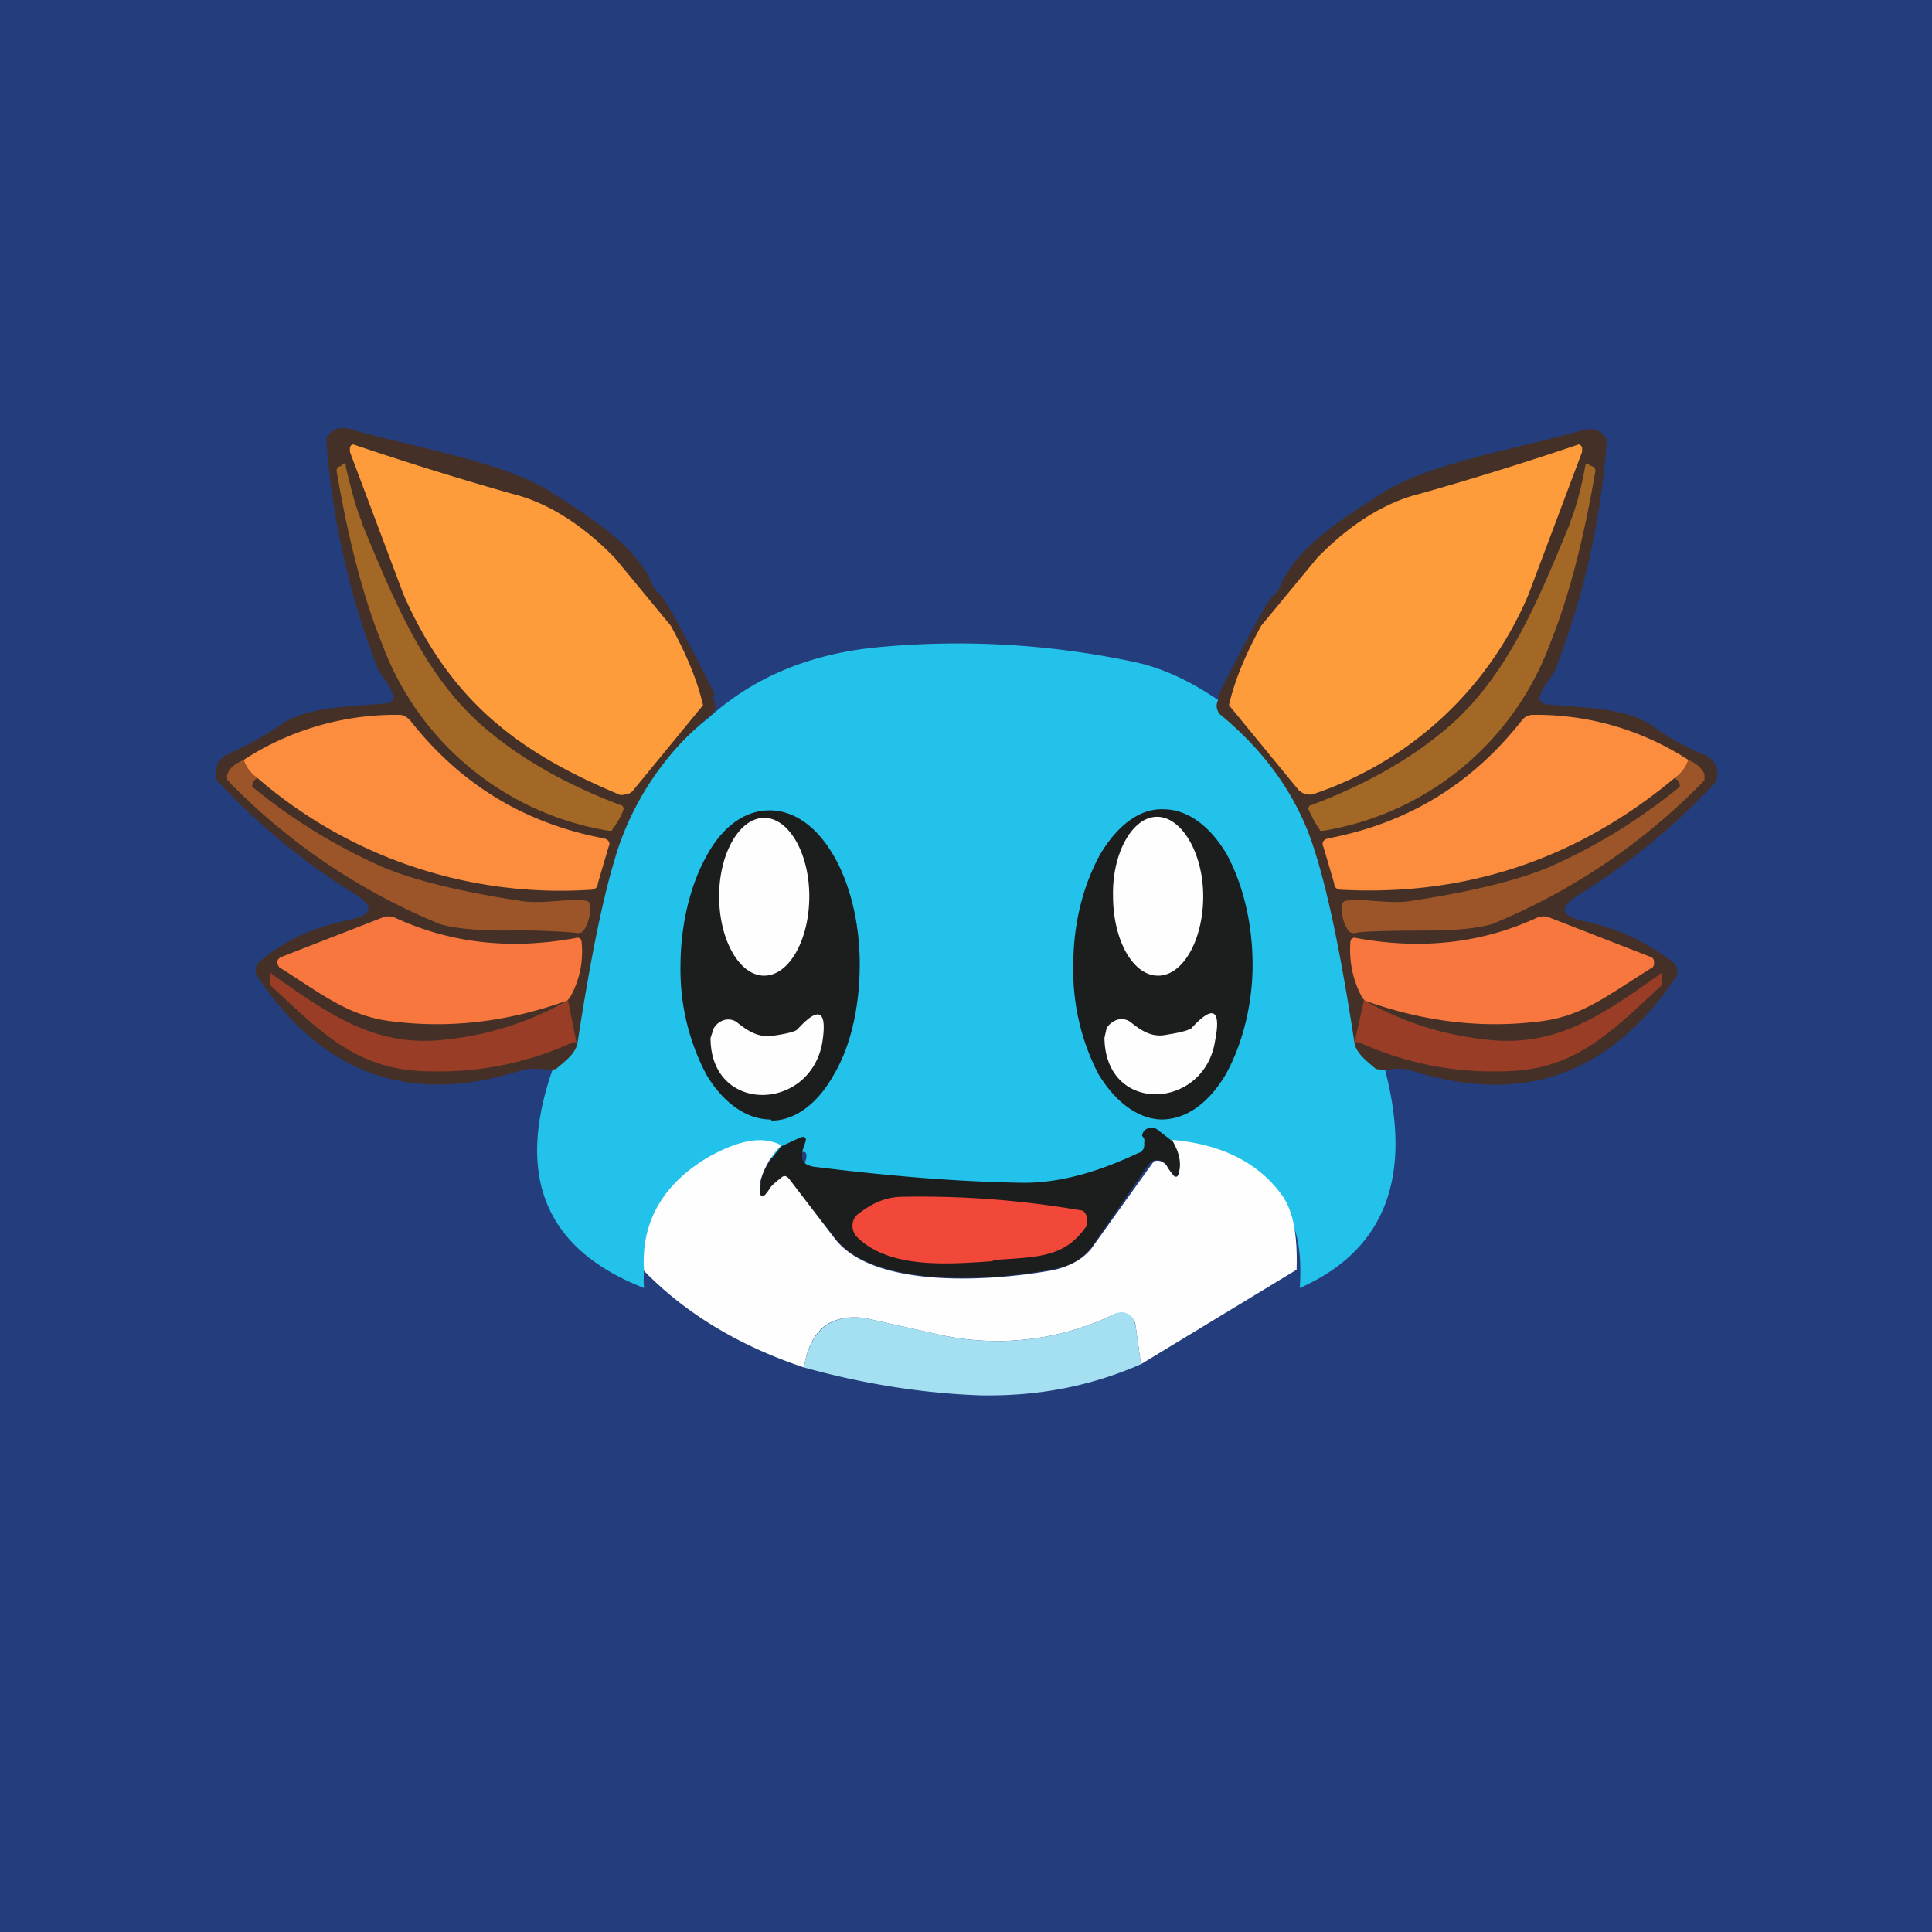 <!-- by TradingView --><svg width="18" height="18" viewBox="0 0 18 18" xmlns="http://www.w3.org/2000/svg"><path fill="#243D7D" d="M0 0h18v18H0z"/><path d="M11.55 6.67c.5.56.83 1.21.97 1.98a6.94 6.94 0 0 0 .38 1.3c.27 1.02 0 1.7-.79 2.05.02-.33-.02-.56-.13-.71-.23-.3-.57-.48-1.03-.52a1.62 1.62 0 0 1-.13-.1c-.02-.02-.05-.02-.07-.02a.08.08 0 0 0-.07.04v.1a.1.1 0 0 1 0 .06.09.09 0 0 1-.04.04c-.43.19-.79.28-1.08.28-.66-.02-1.32-.07-1.97-.16-.1-.01-.13-.06-.1-.15l.02-.06c.01-.06 0-.08-.06-.06l-.17.08c-.17-.09-.4-.05-.67.11-.43.25-.64.6-.61 1.07-.92-.36-1.2-1.04-.85-2.04a.54.54 0 0 0 .15-.25l.04.01c.11-.78.24-1.38.38-1.8.15-.47.44-.88.88-1.23.43-.39.96-.6 1.58-.66a7.9 7.9 0 0 1 2.4.14c.32.07.64.24.97.5Z" fill="#23C2EA"/><path d="M10.92 10.62c.07.12.1.22.06.32-.01.03-.03.03-.05 0a.15.15 0 0 1-.05-.06.1.1 0 0 0-.08-.07.1.1 0 0 0-.1.04l-.53.77a.52.52 0 0 1-.34.2c-.52.11-1.7.2-2.06-.3L7.35 11c-.03-.04-.05-.04-.08-.01a.54.54 0 0 0-.08.08c-.09.13-.12.11-.1-.04 0-.1.07-.21.19-.35l.17-.08c.05-.02.07 0 .05.05l-.02.06c-.02.1 0 .14.1.16.65.08 1.3.14 1.96.15.3 0 .65-.08 1.07-.28.02 0 .03-.02.04-.03a.1.1 0 0 0 .01-.06.1.1 0 0 0 0-.04l-.02-.03.01-.03a.08.08 0 0 1 .08-.04c.02 0 .04 0 .06.02l.13.1Z" fill="#1C1D1D"/><path d="M7.28 10.67a.76.76 0 0 0-.2.35c-.01.15.02.17.1.04a.54.54 0 0 1 .09-.08c.03-.03.05-.03.08 0l.42.55c.37.5 1.54.4 2.06.3.15-.04.26-.1.34-.2a463.4 463.4 0 0 1 .58-.81.1.1 0 0 1 .1.02.1.1 0 0 1 .03.04l.05.07c.02.02.04.02.05-.01.03-.1.01-.2-.06-.32.46.04.8.21 1.02.51.11.15.15.38.14.7l-1.45.88-.05-.36a.14.14 0 0 0-.13-.12l-.06.01a2.5 2.5 0 0 1-1.66.19l-.67-.15c-.32-.04-.51.1-.57.46-.6-.2-1.1-.5-1.49-.9-.03-.46.18-.81.6-1.06.29-.16.5-.2.68-.11Z" fill="#FEFEFE"/><path d="M10.63 12.71c-.48.21-.97.3-1.5.29-.55-.02-1.1-.11-1.64-.26.06-.35.25-.5.57-.46l.67.15a2.5 2.5 0 0 0 1.66-.19.13.13 0 0 1 .17.05l.02.06.05.36Z" fill="#A5DFF2"/><path d="M9.25 11.75c-.43.03-.96.07-1.26-.22a.15.15 0 0 1-.03-.18.15.15 0 0 1 .05-.05c.13-.1.26-.15.4-.15a8.8 8.8 0 0 1 1.68.13.12.12 0 0 1 .04.1c0 .02 0 .04-.02.06-.2.28-.45.27-.86.3Z" fill="#F2483A"/><path d="M7.18 10.43c-.22 0-.44-.15-.6-.42A2.1 2.1 0 0 1 6.34 9c0-.38.09-.75.24-1.02.15-.28.36-.43.59-.43.22 0 .43.14.59.41.16.27.25.64.25 1.02 0 .39-.08.76-.24 1.03-.15.27-.36.43-.58.43Z" fill="#1C1D1D"/><path d="M6.7 8.35c0 .41.19.74.42.74.23 0 .42-.33.42-.74 0-.4-.19-.73-.42-.73-.23 0-.42.33-.42.73ZM7.2 9.65c.14-.02.21-.04.23-.06.2-.22.28-.18.23.13-.12.64-1.04.66-1.04-.05l.03-.09a.16.16 0 0 1 .06-.06.14.14 0 0 1 .15 0c.1.08.2.15.34.13Z" fill="#FEFEFE"/><path d="M10.83 10.43c-.22 0-.44-.16-.6-.43A2.1 2.1 0 0 1 10 8.98c0-.39.1-.75.25-1.02.16-.27.37-.43.59-.42.22 0 .43.15.59.42.15.28.24.64.24 1.03 0 .38-.1.75-.25 1.02-.16.27-.37.42-.6.42Z" fill="#1C1D1D"/><path d="M10.37 8.35c0 .4.18.74.42.74.23 0 .42-.33.42-.74 0-.4-.2-.74-.43-.74-.23 0-.42.34-.41.74ZM10.87 9.64c.13-.02.2-.04.23-.06.2-.22.28-.18.22.12-.1.64-1.02.69-1.03-.03l.02-.09a.16.16 0 0 1 .06-.06.14.14 0 0 1 .16 0c.1.08.2.15.34.12Z" fill="#FEFEFE"/><path d="M11.35 6.48c.02.05-.05.07.01.17.44.36.73.78.88 1.25.14.43.26 1.04.38 1.82.02.1.12.17.2.24.12.02.2-.03.35.02 1.02.32 1.83.03 2.44-.87a.11.11 0 0 0-.03-.15 2.04 2.04 0 0 0-.83-.38c-.22-.05-.23-.13-.03-.25a6.16 6.16 0 0 0 1.27-1.05.21.21 0 0 0-.04-.2.2.2 0 0 0-.08-.05 2.47 2.47 0 0 1-.48-.27c-.25-.18-.76-.17-1-.2-.04-.02-.06-.04-.04-.08.02-.08.1-.16.14-.24a7.3 7.3 0 0 0 .48-2.14.17.17 0 0 0-.12-.1h-.08c-.48.15-1.42.3-1.87.58-.31.2-.82.5-.97.88a.2.2 0 0 1-.06.08c-.09.07-.52.94-.52.94Z" fill="#443026"/><path d="M12.27 5.2c.3-.31.63-.52.96-.6a30.56 30.56 0 0 0 1.48-.46.05.05 0 0 1 .03.03v.04l-.5 1.33a3.32 3.32 0 0 1-1.98 1.85.15.15 0 0 1-.09.01.15.15 0 0 1-.08-.05l-.64-.78c.06-.26.17-.5.3-.74l.52-.63Z" fill="#FE9B3B"/><path d="m12.7 9.3.01.02c.55.2 1.09.26 1.6.2.42-.04.64-.23 1.09-.51l.01-.02v-.03a.05.05 0 0 0-.02-.04l-.95-.37a.15.15 0 0 0-.12 0c-.52.24-1.08.3-1.68.19-.03-.01-.06 0-.06.05-.01.19.03.36.12.52Z" fill="#F8773F"/><path d="M12.71 9.32v-.01l-.09.4h.04c.44.2.9.29 1.39.27.62-.02.95-.35 1.43-.8v-.1c.01-.02 0-.02-.02 0-.51.36-.94.67-1.57.61-.42-.04-.81-.16-1.18-.37Z" fill="#993D26"/><path d="M14.63 4.87c-.29.7-.57 1.4-1.11 1.88-.34.3-.77.55-1.3.75-.02 0-.03.02-.03.04.03.06.06.13.1.18l.01.02h.03A2.72 2.72 0 0 0 14.44 6c.17-.42.31-.95.42-1.59.01-.04 0-.06-.04-.07l-.03-.02a.02.02 0 0 0-.02.02c-.04.22-.09.4-.14.52Z" fill="#A36826"/><path d="M15.6 7.25a.31.31 0 0 0 .13-.17 2.6 2.6 0 0 0-1.45-.42.13.13 0 0 0-.1.05c-.47.6-1.07.96-1.8 1.1-.05.01-.07.04-.05.08l.1.34c0 .04.03.06.07.06 1.17.06 2.2-.29 3.1-1.04Z" fill="#FC8D3F"/><path d="M15.73 7.08a.31.31 0 0 1-.13.17c.04.02.05.04.05.08a5.26 5.26 0 0 1-1.22.75c-.38.16-.93.26-1.26.31-.2.04-.44-.02-.61 0-.04 0-.06.02-.06.06 0 .07.01.13.05.2.02.04.05.05.09.04.04-.01.25-.02.64-.02.28 0 .48-.02.62-.06a5.83 5.83 0 0 0 1.98-1.34v-.06c-.03-.06-.08-.1-.15-.13Z" fill="#9C5529"/><path d="M6.65 6.48c-.02.05.05.07-.01.17a2.7 2.7 0 0 0-.88 1.25c-.14.43-.26 1.04-.38 1.82-.02.1-.12.17-.2.24-.12.02-.2-.03-.35.02C3.81 10.3 3 10 2.4 9.1a.11.11 0 0 1 .03-.15c.24-.2.52-.32.83-.38.22-.05.23-.13.03-.25a6.17 6.17 0 0 1-1.27-1.05.21.21 0 0 1 .04-.2.2.2 0 0 1 .08-.05c.15-.07.32-.16.48-.27.25-.18.76-.17 1-.2.04-.02.06-.04.04-.08-.02-.08-.1-.16-.14-.24a7.3 7.3 0 0 1-.48-2.14.17.17 0 0 1 .12-.1h.08c.48.15 1.42.3 1.87.58.31.2.82.5.97.88a.2.2 0 0 0 .06.08c.09.07.52.94.52.94Z" fill="#443026"/><path d="M5.73 5.2c-.3-.31-.63-.52-.96-.6a30.56 30.56 0 0 1-1.48-.46l-.02.01a.05.05 0 0 0-.01.03v.03l.5 1.33c.44 1 1.08 1.47 1.98 1.85.03.02.06.02.09.01.03 0 .06-.02.08-.05l.64-.78c-.06-.26-.17-.5-.3-.74l-.52-.63Z" fill="#FE9B3B"/><path d="m5.3 9.3-.01.02c-.55.2-1.09.26-1.6.2-.42-.04-.65-.23-1.09-.51l-.01-.02a.05.05 0 0 1 0-.05l.02-.02.95-.37a.15.15 0 0 1 .12 0c.52.24 1.08.3 1.68.19.03-.01.06 0 .06.05a.86.86 0 0 1-.12.52Z" fill="#F8773F"/><path d="M5.29 9.32v-.01l.08.4h-.03c-.44.2-.9.29-1.39.27-.62-.02-.95-.35-1.43-.8v-.1c-.01-.02 0-.02.02 0 .51.36.94.67 1.57.61.42-.04.81-.16 1.18-.37Z" fill="#993D26"/><path d="M3.37 4.87c.29.7.57 1.4 1.11 1.88.34.3.77.55 1.3.75.02 0 .03.02.03.04a.64.64 0 0 1-.1.18l-.01.02h-.03A2.72 2.72 0 0 1 3.56 6c-.17-.42-.31-.95-.42-1.59-.01-.04 0-.06.04-.07l.02-.02a.02.02 0 0 1 .02 0 .02.02 0 0 1 0 .02c.05.22.1.4.15.52Z" fill="#A36826"/><path d="M2.4 7.25a.31.31 0 0 1-.13-.17 2.6 2.6 0 0 1 1.45-.42c.04 0 .07.02.1.05.47.6 1.07.96 1.8 1.1.05.01.07.04.05.08l-.1.34c0 .04-.03.06-.07.06a4.32 4.32 0 0 1-3.1-1.04Z" fill="#FC8D3F"/><path d="M2.27 7.08c.02.06.06.12.13.17-.04.02-.05.04-.05.08a5.26 5.26 0 0 0 1.22.75c.38.16.93.26 1.26.31.2.04.44-.02.61 0 .04 0 .06.02.06.06a.4.4 0 0 1-.05.2c-.02.04-.05.05-.09.04a6.13 6.13 0 0 0-.64-.02c-.28 0-.48-.02-.62-.06a5.83 5.83 0 0 1-1.98-1.34.1.1 0 0 1 0-.06c.02-.06.08-.1.15-.13Z" fill="#9C5529"/></svg>